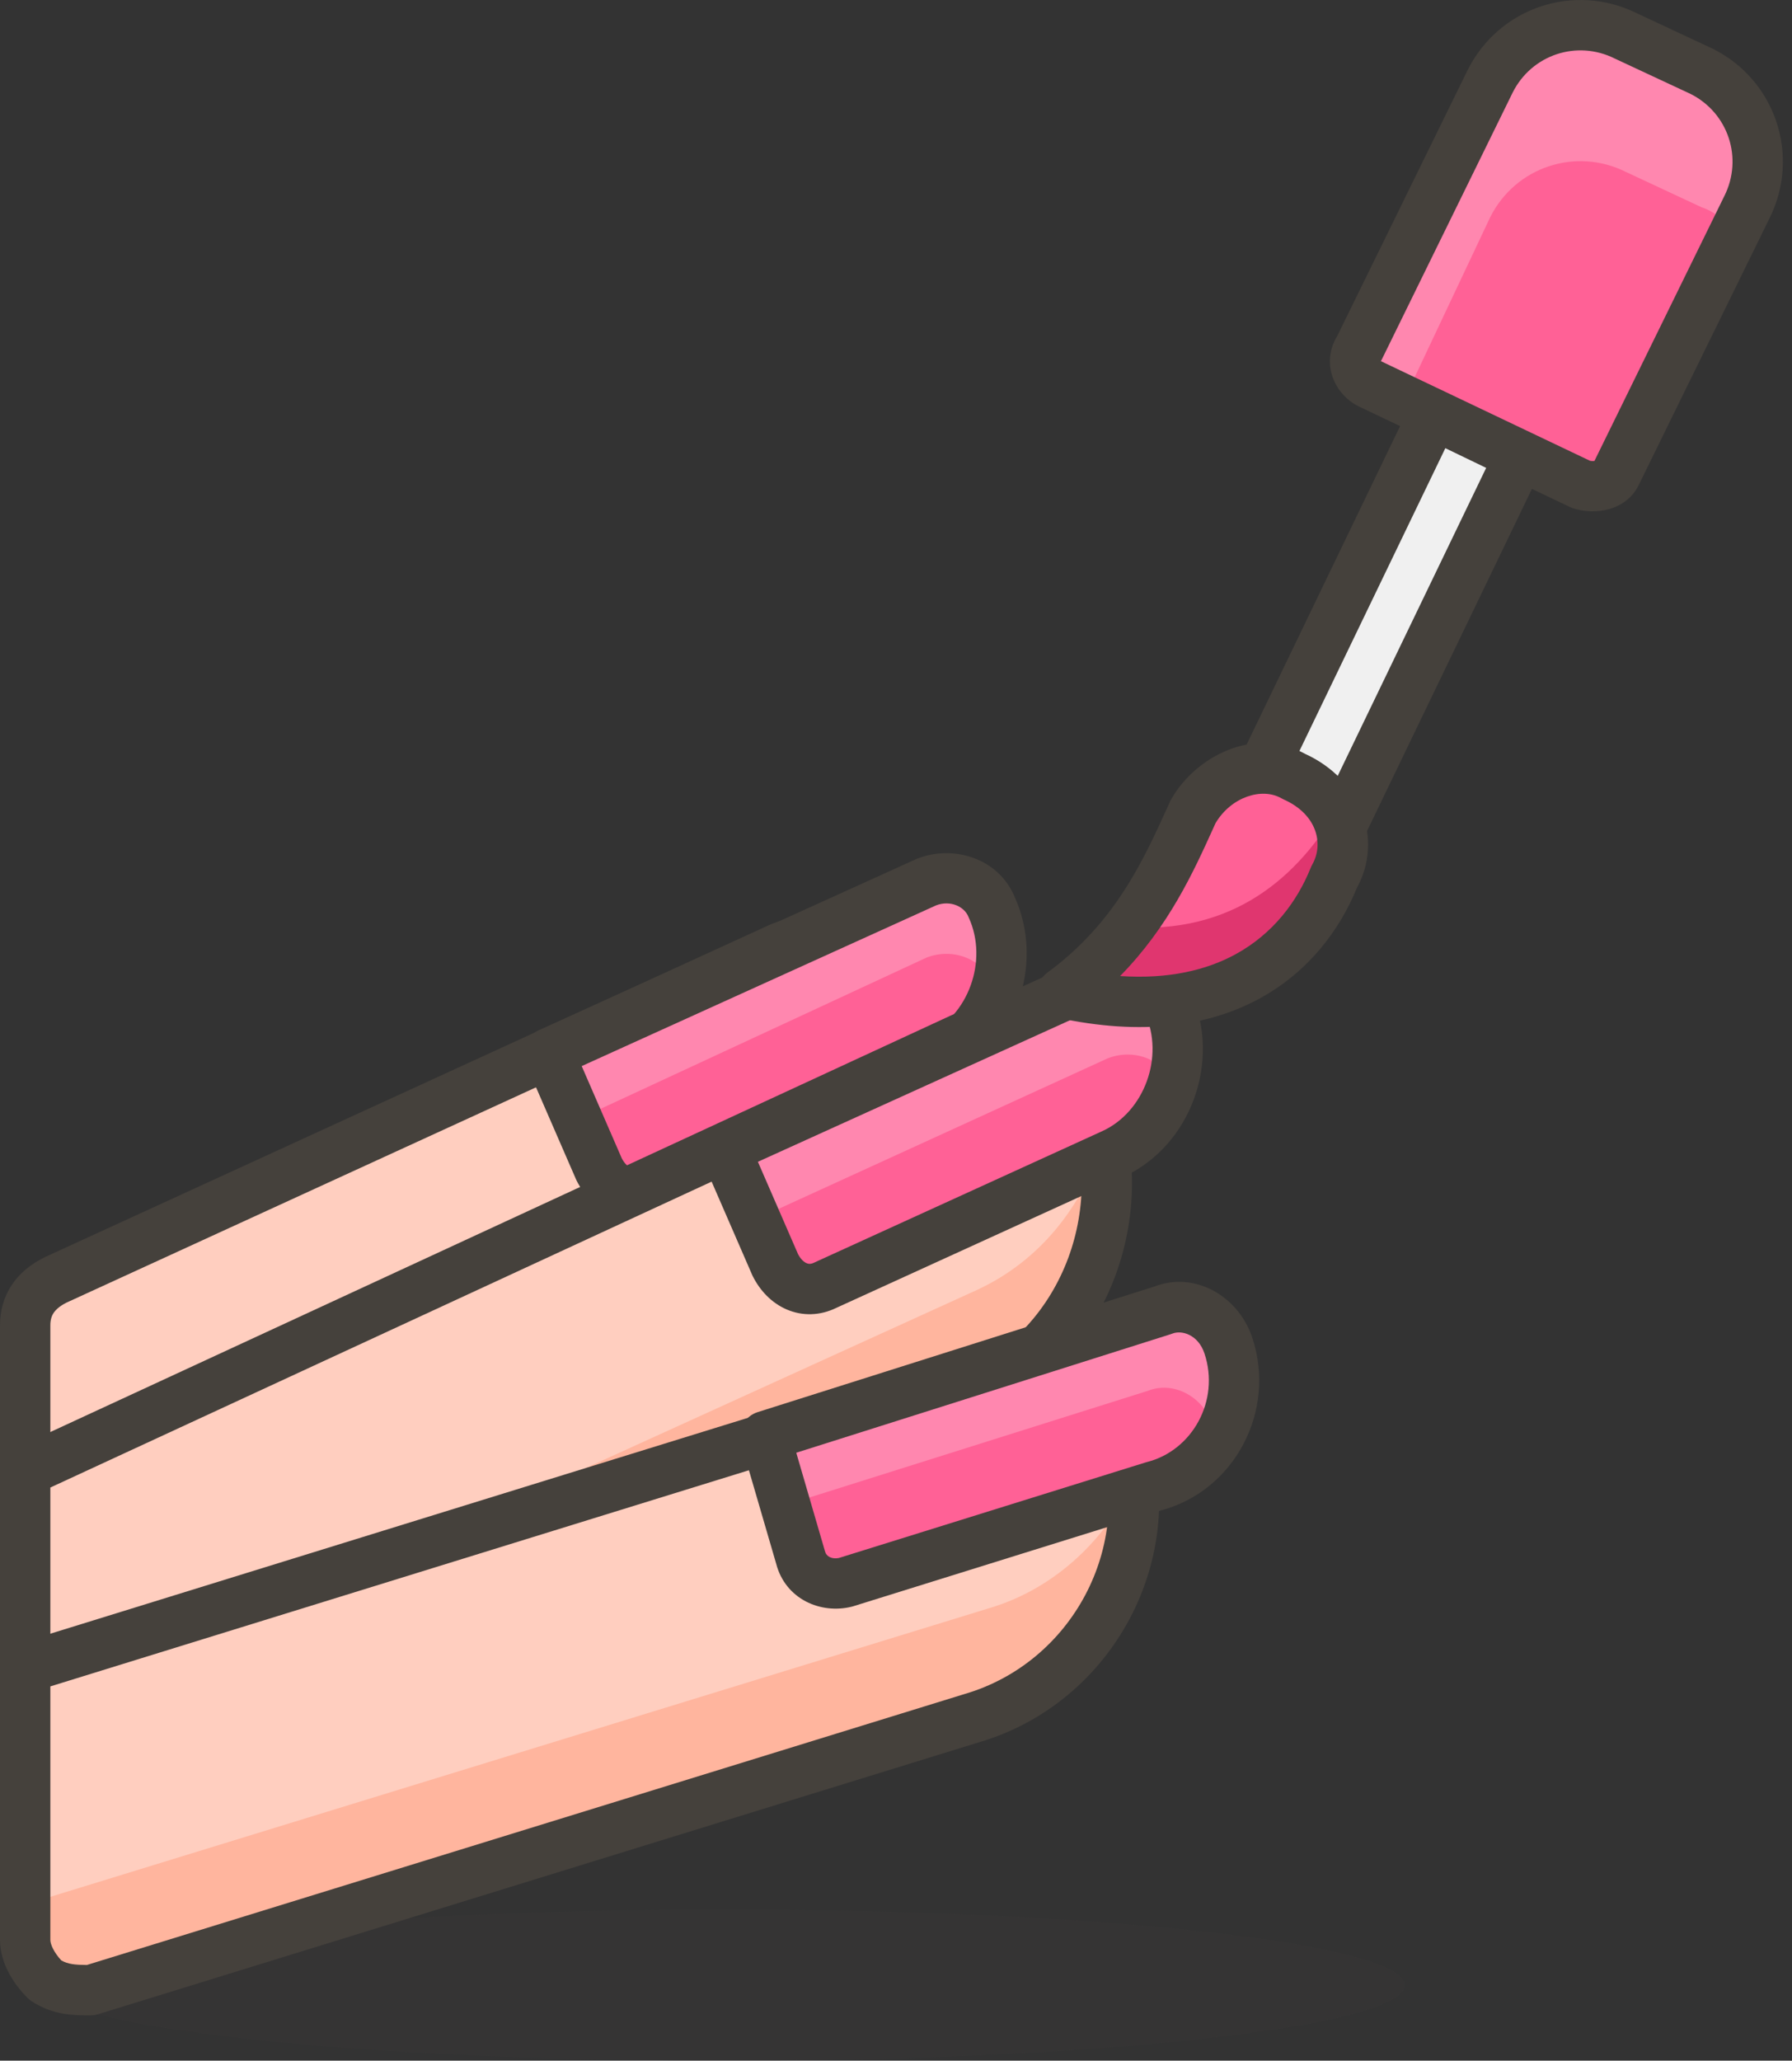 <svg width="87" height="100" viewBox="0 0 87 100" fill="none" xmlns="http://www.w3.org/2000/svg">
<rect x="0" y="0" width="87" height="100" fill="#333333" stroke="none"/>
<path opacity="0.15" d="M35.194 100C53.417 100 68.189 98.359 68.189 96.334C68.189 94.309 53.417 92.668 35.194 92.668C16.972 92.668 2.199 94.309 2.199 96.334C2.199 98.359 16.972 100 35.194 100Z" fill="#45413C"/>
<path d="M44.238 48.43C46.682 54.051 44.237 60.651 38.616 63.339L1.222 80.203V64.317C1.222 63.339 1.711 62.606 2.688 62.117L37.883 45.986C40.327 45.008 43.016 45.986 44.238 48.43Z" fill="#FFCEBF"/>
<path fill-rule="evenodd" clip-rule="evenodd" d="M38.363 47.11L3.218 63.218C2.885 63.388 2.705 63.562 2.605 63.711C2.509 63.855 2.444 64.042 2.444 64.317V78.311L38.101 62.231C43.113 59.826 45.287 53.953 43.13 48.948C42.193 47.106 40.204 46.388 38.363 47.11ZM37.429 44.851C40.46 43.639 43.823 44.868 45.331 47.884C45.34 47.903 45.35 47.923 45.358 47.943C48.066 54.171 45.355 61.471 39.144 64.441L39.119 64.453L39.119 64.453L1.724 81.317C1.346 81.488 0.907 81.455 0.559 81.23C0.21 81.004 0 80.618 0 80.203V64.317C0 63.614 0.179 62.945 0.572 62.356C0.959 61.774 1.508 61.341 2.142 61.024L2.179 61.006L37.374 44.875C37.392 44.867 37.411 44.859 37.429 44.851Z" fill="#45413C"/>
<path d="M31.528 57.718C30.551 58.206 29.573 57.718 29.084 56.74L26.64 51.119L44.971 42.809C46.193 42.32 47.659 42.809 48.148 44.031C49.37 46.719 48.148 50.141 45.459 51.363L31.528 57.718Z" fill="#FF6196"/>
<path d="M44.971 46.475C46.193 45.986 47.659 46.475 48.148 47.697C48.148 47.941 48.148 47.941 48.392 48.186C48.881 46.964 48.881 45.497 48.148 44.031C47.659 42.809 46.193 42.32 44.971 42.809L26.64 51.119L28.107 54.296L44.971 46.475Z" fill="#FF87AF"/>
<path fill-rule="evenodd" clip-rule="evenodd" d="M45.447 43.935L28.241 51.735L30.19 56.218C30.327 56.479 30.491 56.607 30.605 56.656C30.697 56.695 30.81 56.711 30.982 56.625C30.995 56.618 31.008 56.612 31.021 56.606L44.953 50.251C47.006 49.318 47.988 46.632 47.036 44.536C47.028 44.519 47.02 44.502 47.014 44.485C46.821 44.002 46.148 43.667 45.447 43.935ZM49.272 43.55C48.479 41.614 46.244 40.983 44.517 41.674C44.5 41.681 44.483 41.688 44.466 41.696L26.136 50.006C25.528 50.281 25.253 50.994 25.52 51.606L27.964 57.227C27.972 57.247 27.982 57.267 27.991 57.286C28.341 57.986 28.903 58.586 29.642 58.902C30.398 59.226 31.254 59.214 32.053 58.821L45.965 52.475C45.965 52.476 45.965 52.475 45.965 52.475C49.281 50.968 50.745 46.827 49.272 43.55Z" fill="#45413C"/>
<path d="M1.222 88.757L47.17 67.738C52.792 65.294 55.236 58.451 52.792 52.829C51.814 50.385 48.881 49.408 46.682 50.385L1.222 71.404V88.757Z" fill="#FFCEBF"/>
<path d="M53.525 55.518C52.547 58.451 50.592 61.139 47.415 62.606L1.222 83.625V89.002L47.17 67.983C52.059 65.783 54.503 60.406 53.525 55.518Z" fill="#FFB59E"/>
<path fill-rule="evenodd" clip-rule="evenodd" d="M53.92 52.358C52.657 49.231 48.961 48.035 46.185 49.269L0.709 70.295C0.277 70.495 0 70.928 0 71.404V88.757C0 89.173 0.212 89.561 0.562 89.785C0.912 90.01 1.352 90.042 1.73 89.868L47.669 68.854C53.938 66.121 56.601 58.549 53.92 52.358ZM47.186 51.499C48.804 50.785 50.959 51.538 51.657 53.283L51.671 53.317C53.865 58.362 51.644 64.461 46.683 66.618L2.444 86.854V72.186L47.186 51.499Z" fill="#45413C"/>
<path d="M40.083 62.361C39.105 62.85 38.127 62.361 37.638 61.384L35.194 55.762L53.525 47.453C54.747 46.964 56.213 47.453 56.702 48.675C57.924 51.363 56.702 54.785 54.014 56.007L40.083 62.361Z" fill="#FF6196"/>
<path d="M53.769 51.363C54.991 50.874 56.458 51.363 56.947 52.585C56.947 52.829 56.947 52.829 57.191 53.074C57.68 51.852 57.68 50.385 56.947 48.919C56.458 47.697 54.991 47.208 53.769 47.697L35.194 56.007L36.661 59.184L53.769 51.363Z" fill="#FF87AF"/>
<path fill-rule="evenodd" clip-rule="evenodd" d="M54.001 48.578L36.795 56.379L38.745 60.862C38.881 61.123 39.045 61.251 39.159 61.299C39.252 61.339 39.364 61.354 39.536 61.268C39.549 61.262 39.562 61.255 39.576 61.249L53.507 54.895C55.56 53.962 56.542 51.275 55.59 49.18C55.582 49.163 55.575 49.146 55.568 49.128C55.375 48.646 54.703 48.31 54.001 48.578ZM57.826 48.193C57.033 46.258 54.798 45.627 53.071 46.318C53.054 46.325 53.037 46.332 53.021 46.34L34.69 54.649C34.082 54.925 33.808 55.637 34.074 56.25L36.518 61.871C36.527 61.891 36.536 61.911 36.546 61.93C36.896 62.63 37.458 63.229 38.196 63.546C38.952 63.87 39.808 63.857 40.608 63.465L54.52 57.119C54.52 57.119 54.52 57.119 54.52 57.119C57.835 55.612 59.299 51.471 57.826 48.193Z" fill="#45413C"/>
<path d="M1.222 94.134C1.222 94.867 1.711 95.601 2.2 96.089C2.933 96.578 3.666 96.578 4.399 96.578L47.17 83.38C53.036 81.669 56.458 75.315 54.503 69.449C53.769 67.005 51.081 65.538 48.637 66.272L1.222 80.936V94.134Z" fill="#FFCEBF"/>
<path d="M48.148 78.003L1.222 92.423V94.134C1.222 94.867 1.711 95.601 2.2 96.09C2.933 96.578 3.666 96.578 4.399 96.578L47.17 83.38C52.303 81.914 55.48 77.026 54.992 71.893C53.769 74.582 51.325 77.026 48.148 78.003Z" fill="#FFB59E"/>
<path fill-rule="evenodd" clip-rule="evenodd" d="M55.668 69.079C54.735 66.007 51.378 64.174 48.286 65.101L0.861 79.769C0.349 79.927 0 80.4 0 80.936V94.134C0 95.355 0.767 96.385 1.336 96.954C1.392 97.01 1.455 97.062 1.522 97.106C2.566 97.802 3.623 97.801 4.332 97.8C4.355 97.8 4.377 97.8 4.399 97.8C4.521 97.8 4.643 97.782 4.76 97.746L47.522 84.551C54.031 82.647 57.833 75.606 55.668 69.079ZM48.993 67.441C50.782 66.907 52.791 67.997 53.332 69.8L53.343 69.835C55.076 75.033 52.04 80.687 46.828 82.207L4.217 95.356C3.637 95.351 3.3 95.317 2.975 95.133C2.624 94.751 2.444 94.361 2.444 94.134V81.837L48.988 67.442C48.99 67.442 48.991 67.441 48.993 67.441Z" fill="#45413C"/>
<path d="M41.06 76.781C40.083 77.026 39.105 76.537 38.861 75.559L37.15 69.694L56.458 63.583C57.68 63.094 59.146 63.828 59.635 65.294C60.613 68.227 58.902 71.404 55.969 72.138L41.06 76.781Z" fill="#FF6196"/>
<path d="M55.725 67.494C56.947 67.005 58.414 67.738 58.902 69.205C58.902 69.449 58.902 69.449 58.902 69.694C59.636 68.472 59.636 67.005 59.391 65.539C58.902 64.317 57.68 63.583 56.214 63.828L36.906 69.938L37.883 73.115L55.725 67.494Z" fill="#FF87AF"/>
<path fill-rule="evenodd" clip-rule="evenodd" d="M58.476 65.681C58.171 64.765 57.373 64.534 56.912 64.718C56.884 64.729 56.856 64.739 56.827 64.748L38.658 70.498L40.034 75.217C40.038 75.232 40.043 75.248 40.047 75.263C40.083 75.408 40.161 75.497 40.265 75.553C40.374 75.611 40.538 75.645 40.737 75.602L55.606 70.971C55.628 70.964 55.651 70.958 55.673 70.952C57.893 70.397 59.236 67.96 58.476 65.681ZM56.051 62.43C58.021 61.675 60.127 62.906 60.795 64.908C61.986 68.482 59.925 72.386 56.301 73.314L41.424 77.948C41.402 77.955 41.38 77.961 41.357 77.967C39.838 78.347 38.126 77.597 37.682 75.881L35.977 70.036C35.791 69.398 36.148 68.729 36.781 68.528L56.051 62.43Z" fill="#45413C"/>
<path d="M76.744 23.501L66.479 18.613C65.99 18.368 65.501 17.635 65.99 16.902L72.345 3.948C73.567 1.504 76.5 0.526 78.944 1.748L82.61 3.459C85.054 4.681 86.031 7.614 84.809 10.058L78.455 23.012C78.21 23.501 77.477 23.745 76.744 23.501Z" fill="#FF6196"/>
<path d="M66.724 18.612L68.19 19.346L72.345 10.547C73.567 8.103 76.5 7.125 78.944 8.347L82.61 10.058C83.343 10.303 83.832 10.791 84.321 11.525L84.81 10.303C86.032 7.859 85.054 4.926 82.61 3.704L78.944 1.993C76.5 0.771 73.567 1.748 72.345 4.192L65.99 16.902C65.746 17.635 65.99 18.368 66.724 18.612Z" fill="#FF87AF"/>
<path fill-rule="evenodd" clip-rule="evenodd" d="M73.439 4.491L67.087 17.44C67.073 17.469 67.057 17.498 67.04 17.526L77.185 22.357C77.282 22.381 77.361 22.377 77.41 22.366L83.712 9.52L83.716 9.512C84.634 7.676 83.907 5.483 82.077 4.559L78.397 2.842C76.558 1.922 74.361 2.653 73.439 4.491ZM77.452 22.353C77.455 22.352 77.456 22.351 77.457 22.351ZM79.475 0.648C76.43 -0.864 72.773 0.359 71.252 3.402L64.923 16.302C64.488 17.008 64.483 17.768 64.733 18.394C64.971 18.989 65.431 19.455 65.932 19.706L76.219 24.604C76.264 24.625 76.31 24.644 76.358 24.66C77.449 25.024 78.94 24.775 79.548 23.558L85.902 10.605C85.903 10.603 85.904 10.602 85.905 10.6C87.425 7.553 86.202 3.889 83.156 2.366L79.475 0.648Z" fill="#45413C"/>
<path d="M73.784 22.135L69.601 20.118L60.26 39.492L64.443 41.509L73.784 22.135Z" fill="#F0F0F0"/>
<path fill-rule="evenodd" clip-rule="evenodd" d="M68.499 19.587C68.792 18.979 69.523 18.724 70.131 19.017L74.314 21.034C74.922 21.327 75.177 22.057 74.884 22.665L65.543 42.04C65.25 42.648 64.52 42.903 63.912 42.61L59.728 40.593C59.121 40.3 58.865 39.569 59.158 38.961L68.499 19.587ZM70.17 21.749L61.891 38.922L63.872 39.877L72.152 22.705L70.17 21.749Z" fill="#45413C"/>
<path d="M64.768 42.564C63.302 46.23 59.391 49.897 51.57 48.186C55.236 45.497 56.703 42.076 57.925 39.387C58.902 37.676 61.102 36.699 62.813 37.676C65.013 38.654 65.746 40.853 64.768 42.564Z" fill="#FF6196"/>
<path d="M54.992 45.008C54.259 46.23 53.037 47.208 51.815 48.186C59.636 49.897 63.302 45.986 65.013 42.564C65.501 41.342 65.501 40.12 65.013 39.143C63.302 42.075 60.369 45.253 54.992 45.008Z" fill="#E0366F"/>
<path fill-rule="evenodd" clip-rule="evenodd" d="M59.012 39.948C58.974 40.031 58.936 40.115 58.898 40.201C57.948 42.297 56.742 44.96 54.381 47.365C56.767 47.525 58.592 47.065 59.969 46.317C61.812 45.317 62.985 43.731 63.634 42.111C63.655 42.058 63.679 42.007 63.707 41.958C64.272 40.97 63.959 39.523 62.317 38.793C62.279 38.776 62.242 38.758 62.207 38.737C61.276 38.205 59.779 38.656 59.012 39.948ZM63.364 36.584C60.897 35.22 58.052 36.701 56.864 38.781C56.845 38.813 56.828 38.847 56.812 38.881C56.777 38.958 56.742 39.035 56.707 39.113C55.503 41.767 54.129 44.794 50.848 47.2C50.46 47.484 50.275 47.969 50.375 48.439C50.474 48.909 50.84 49.277 51.309 49.38C55.446 50.285 58.69 49.793 61.135 48.465C63.54 47.16 65.048 45.114 65.873 43.093C67.186 40.691 66.053 37.811 63.364 36.584Z" fill="#45413C"/>
</svg>
